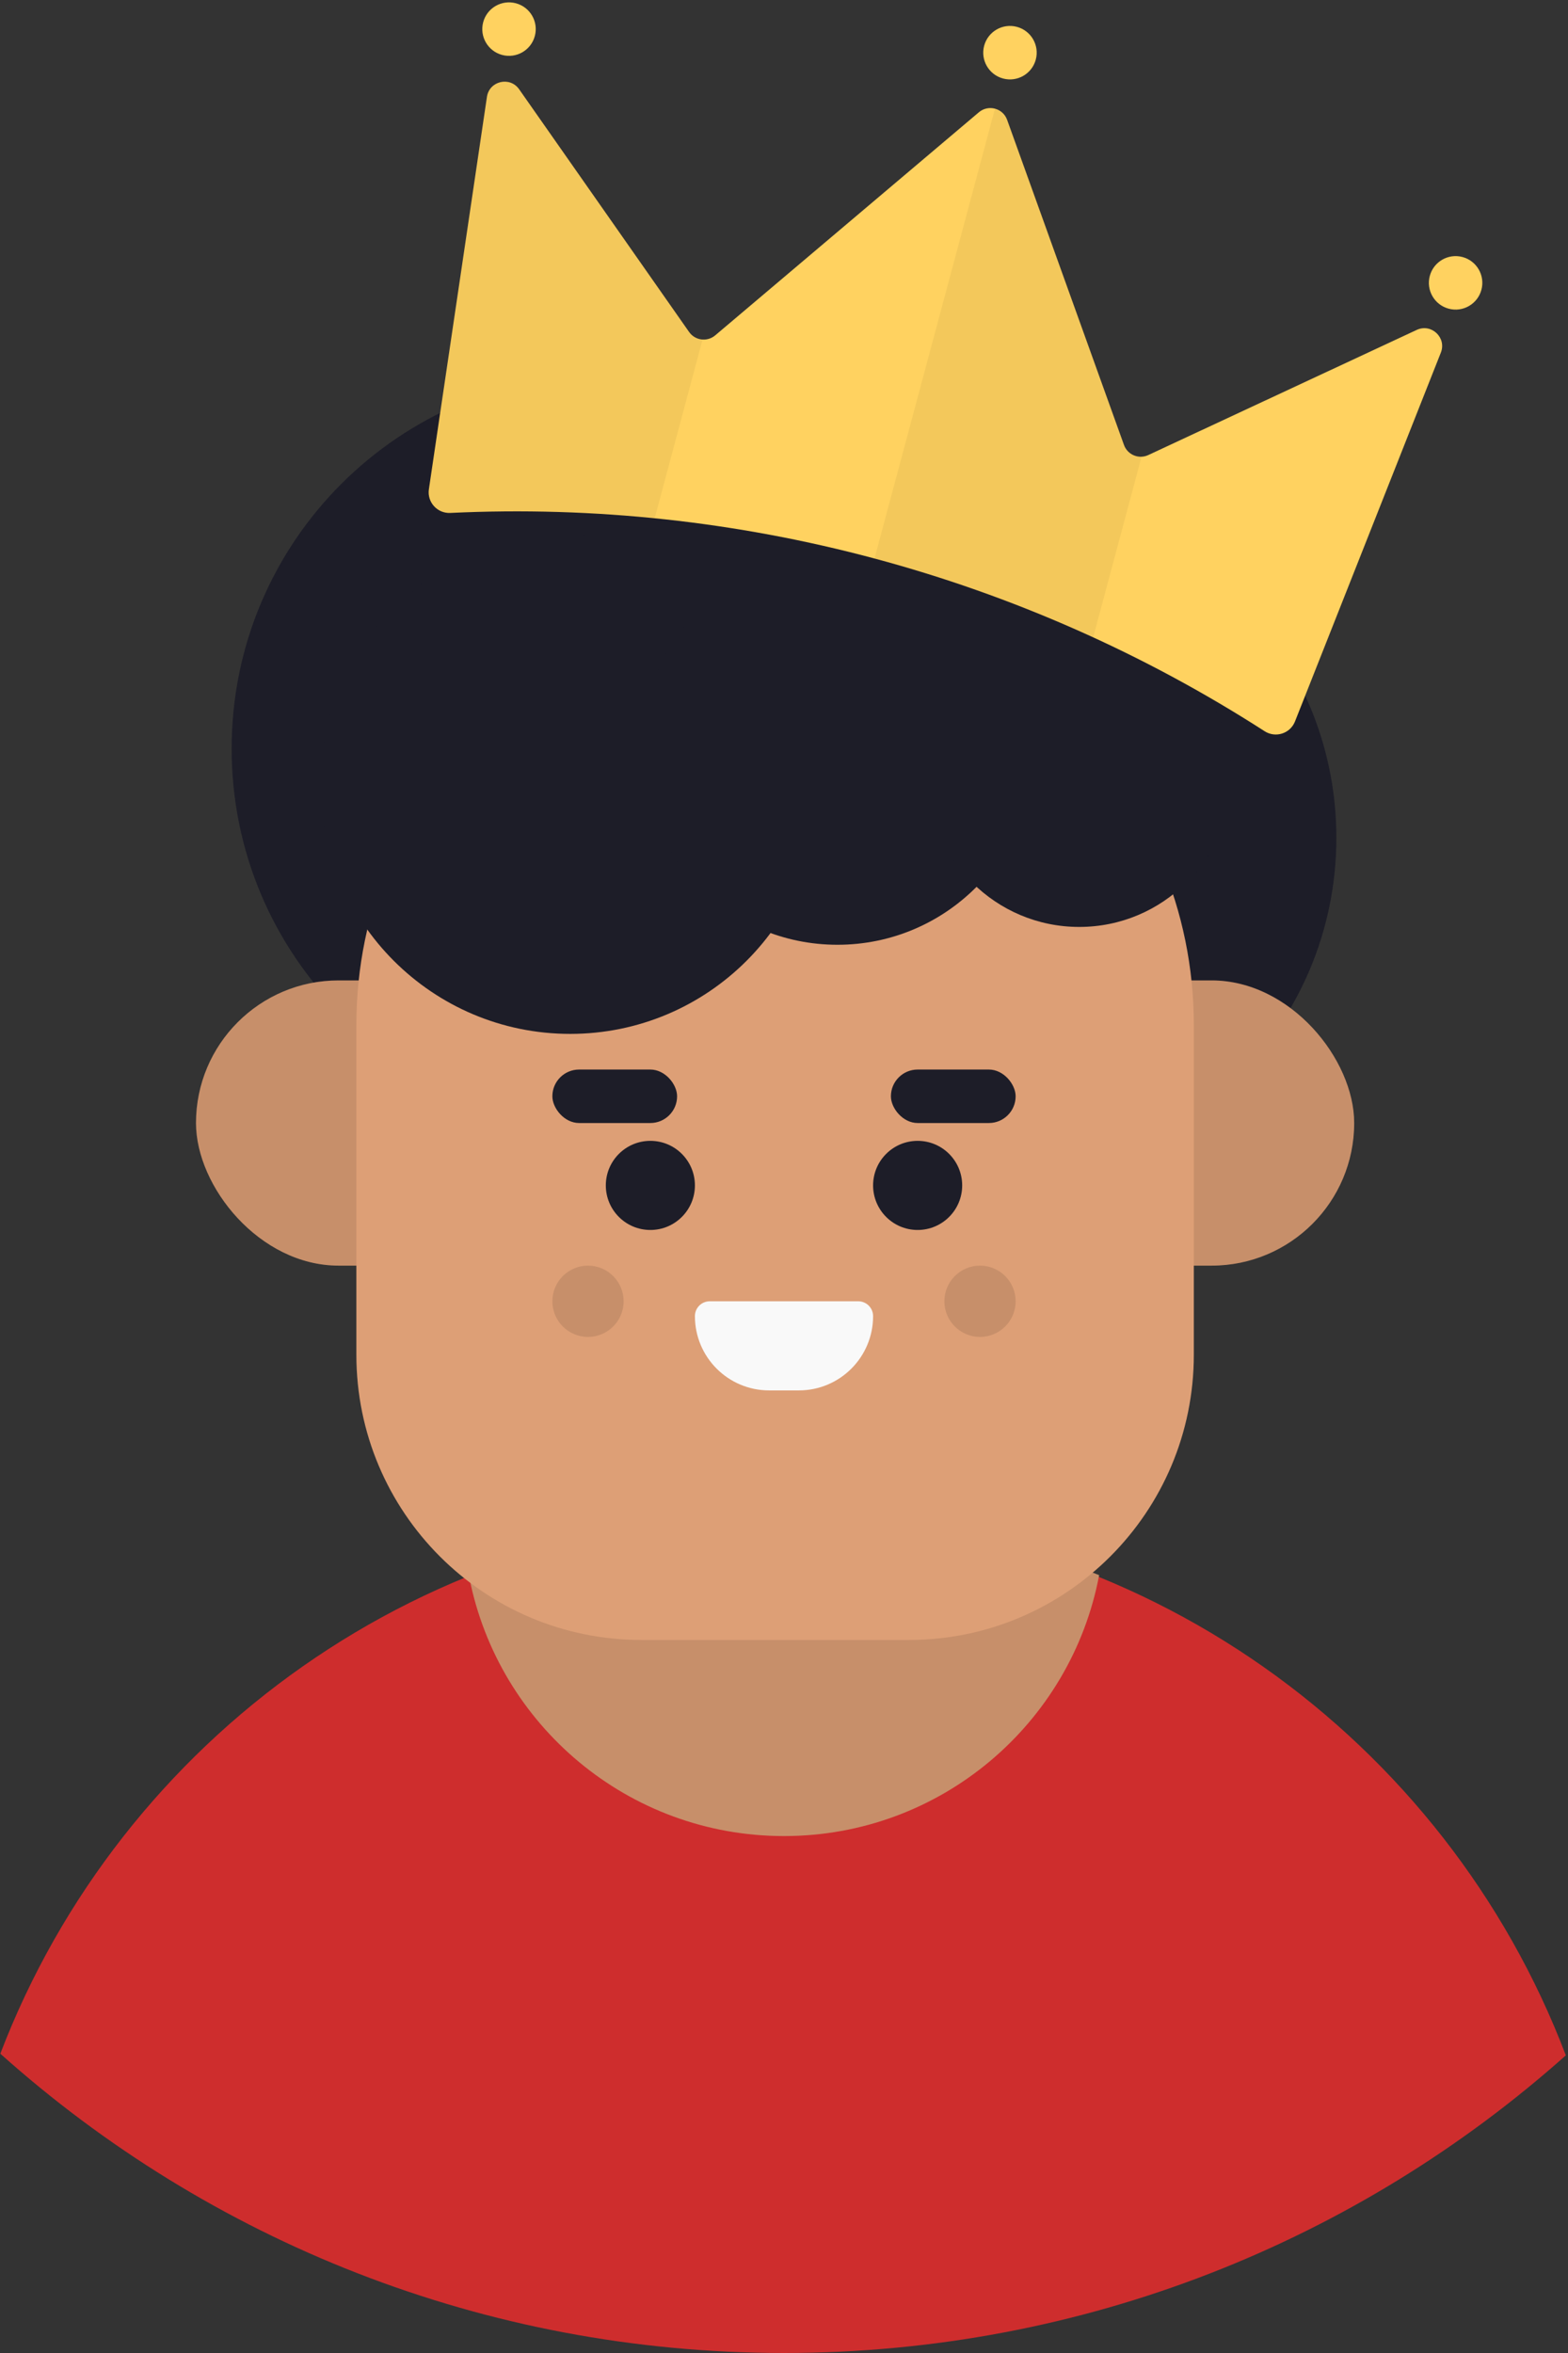<svg width="88" height="132" viewBox="0 0 88 132" fill="none" xmlns="http://www.w3.org/2000/svg">
<rect x="0" y="0" width="88" height="132" fill="#333333" stroke="none"/>
<path d="M0.018 115.21C6.776 97.545 23.888 85 43.93 85C64.007 85 81.144 97.589 87.878 115.303C76.216 125.689 60.845 132 44 132C27.105 132 11.692 125.652 0.018 115.21Z" fill="#CE2D2D"/>
<path d="M26.342 88.508C31.845 86.247 37.872 85 44.191 85C50.374 85 56.279 86.194 61.686 88.364C60.111 96.698 52.791 103 44 103C35.259 103 27.974 96.77 26.342 88.508Z" fill="#DD9F76"/>
<path d="M26.342 88.508C31.846 86.247 37.873 85 44.192 85C50.375 85 56.279 86.194 61.686 88.364C60.111 96.697 52.792 103 44 103C35.26 103 27.974 96.77 26.342 88.508Z" fill="black" fill-opacity="0.1"/>
<path d="M55 42C55 53.598 45.598 63 34 63C22.402 63 13 53.598 13 42C13 30.402 22.402 21 34 21C45.598 21 55 30.402 55 42Z" fill="#1D1D28"/>
<path d="M75 47C75 57.493 66.493 66 56 66C45.507 66 37 57.493 37 47C37 36.507 45.507 28 56 28C66.493 28 75 36.507 75 47Z" fill="#1D1D28"/>
<rect x="11" y="55" width="65" height="16" rx="8" fill="#DD9F76"/>
<rect x="11" y="55" width="65" height="16" rx="8" fill="black" fill-opacity="0.1"/>
<path d="M20 57.5C20 44.521 30.521 34 43.5 34V34C56.479 34 67 44.521 67 57.5V76C67 84.837 59.837 92 51 92H36C27.163 92 20 84.837 20 76V57.5Z" fill="#DD9F76"/>
<path d="M46 44C46 51.732 39.732 58 32 58C24.268 58 18 51.732 18 44C18 36.268 24.268 30 32 30C39.732 30 46 36.268 46 44Z" fill="#1D1D28"/>
<path d="M58 42C58 48.075 53.075 53 47 53C40.925 53 36 48.075 36 42C36 35.925 40.925 31 47 31C53.075 31 58 35.925 58 42Z" fill="#1D1D28"/>
<path d="M69.07 43.5C69.07 48.194 65.264 52 60.57 52C55.875 52 52.07 48.194 52.07 43.5C52.07 38.806 55.875 35 60.57 35C65.264 35 69.07 38.806 69.07 43.5Z" fill="#1D1D28"/>
<rect x="31" y="60" width="7" height="3" rx="1.5" fill="#1D1D28"/>
<rect x="50" y="60" width="7" height="3" rx="1.5" fill="#1D1D28"/>
<circle cx="36.5" cy="66.5" r="2.5" fill="#1D1D28"/>
<circle cx="51.5" cy="66.5" r="2.5" fill="#1D1D28"/>
<path d="M39 73.833C39 73.373 39.373 73 39.833 73H48.167C48.627 73 49 73.373 49 73.833V73.833C49 76.135 47.135 78 44.833 78H43.167C40.865 78 39 76.135 39 73.833V73.833Z" fill="#F9F9F9"/>
<circle cx="33" cy="73" r="2" fill="#DD9F76"/>
<circle cx="33" cy="73" r="2" fill="black" fill-opacity="0.1"/>
<circle cx="55" cy="73" r="2" fill="#DD9F76"/>
<circle cx="55" cy="73" r="2" fill="black" fill-opacity="0.1"/>
<path d="M27.328 5.436C27.46 4.542 28.617 4.268 29.136 5.009L38.674 18.624C39.011 19.105 39.69 19.193 40.139 18.814L54.936 6.299C55.468 5.849 56.287 6.068 56.523 6.725L63.08 24.961C63.279 25.514 63.91 25.777 64.443 25.529L79.511 18.507C80.331 18.125 81.196 18.94 80.864 19.781L72.678 40.473C72.41 41.152 71.588 41.416 70.975 41.021V41.021C57.386 32.282 41.409 28.002 25.272 28.775V28.775C24.543 28.81 23.963 28.17 24.07 27.448L27.328 5.436Z" fill="#FFD260"/>
<path fill-rule="evenodd" clip-rule="evenodd" d="M64.067 25.622L61.352 35.755C57.386 33.935 53.28 32.457 49.079 31.331L55.84 6.097C56.141 6.177 56.404 6.396 56.523 6.724L63.08 24.961C63.233 25.387 63.643 25.641 64.067 25.622Z" fill="black" fill-opacity="0.05"/>
<circle cx="28.567" cy="1.633" r="1.5" transform="rotate(15 28.567 1.633)" fill="#FFD260"/>
<circle cx="81.692" cy="15.868" r="1.5" transform="rotate(15 81.692 15.868)" fill="#FFD260"/>
<circle cx="56.682" cy="2.955" r="1.5" transform="rotate(15 56.682 2.955)" fill="#FFD260"/>
<path fill-rule="evenodd" clip-rule="evenodd" d="M29.136 5.009C28.617 4.268 27.46 4.542 27.328 5.436L24.07 27.448C23.963 28.171 24.543 28.81 25.272 28.775C29.114 28.591 32.948 28.693 36.743 29.074L39.429 19.048C39.138 19.029 38.856 18.884 38.674 18.624L29.136 5.009Z" fill="black" fill-opacity="0.05"/>
</svg>
